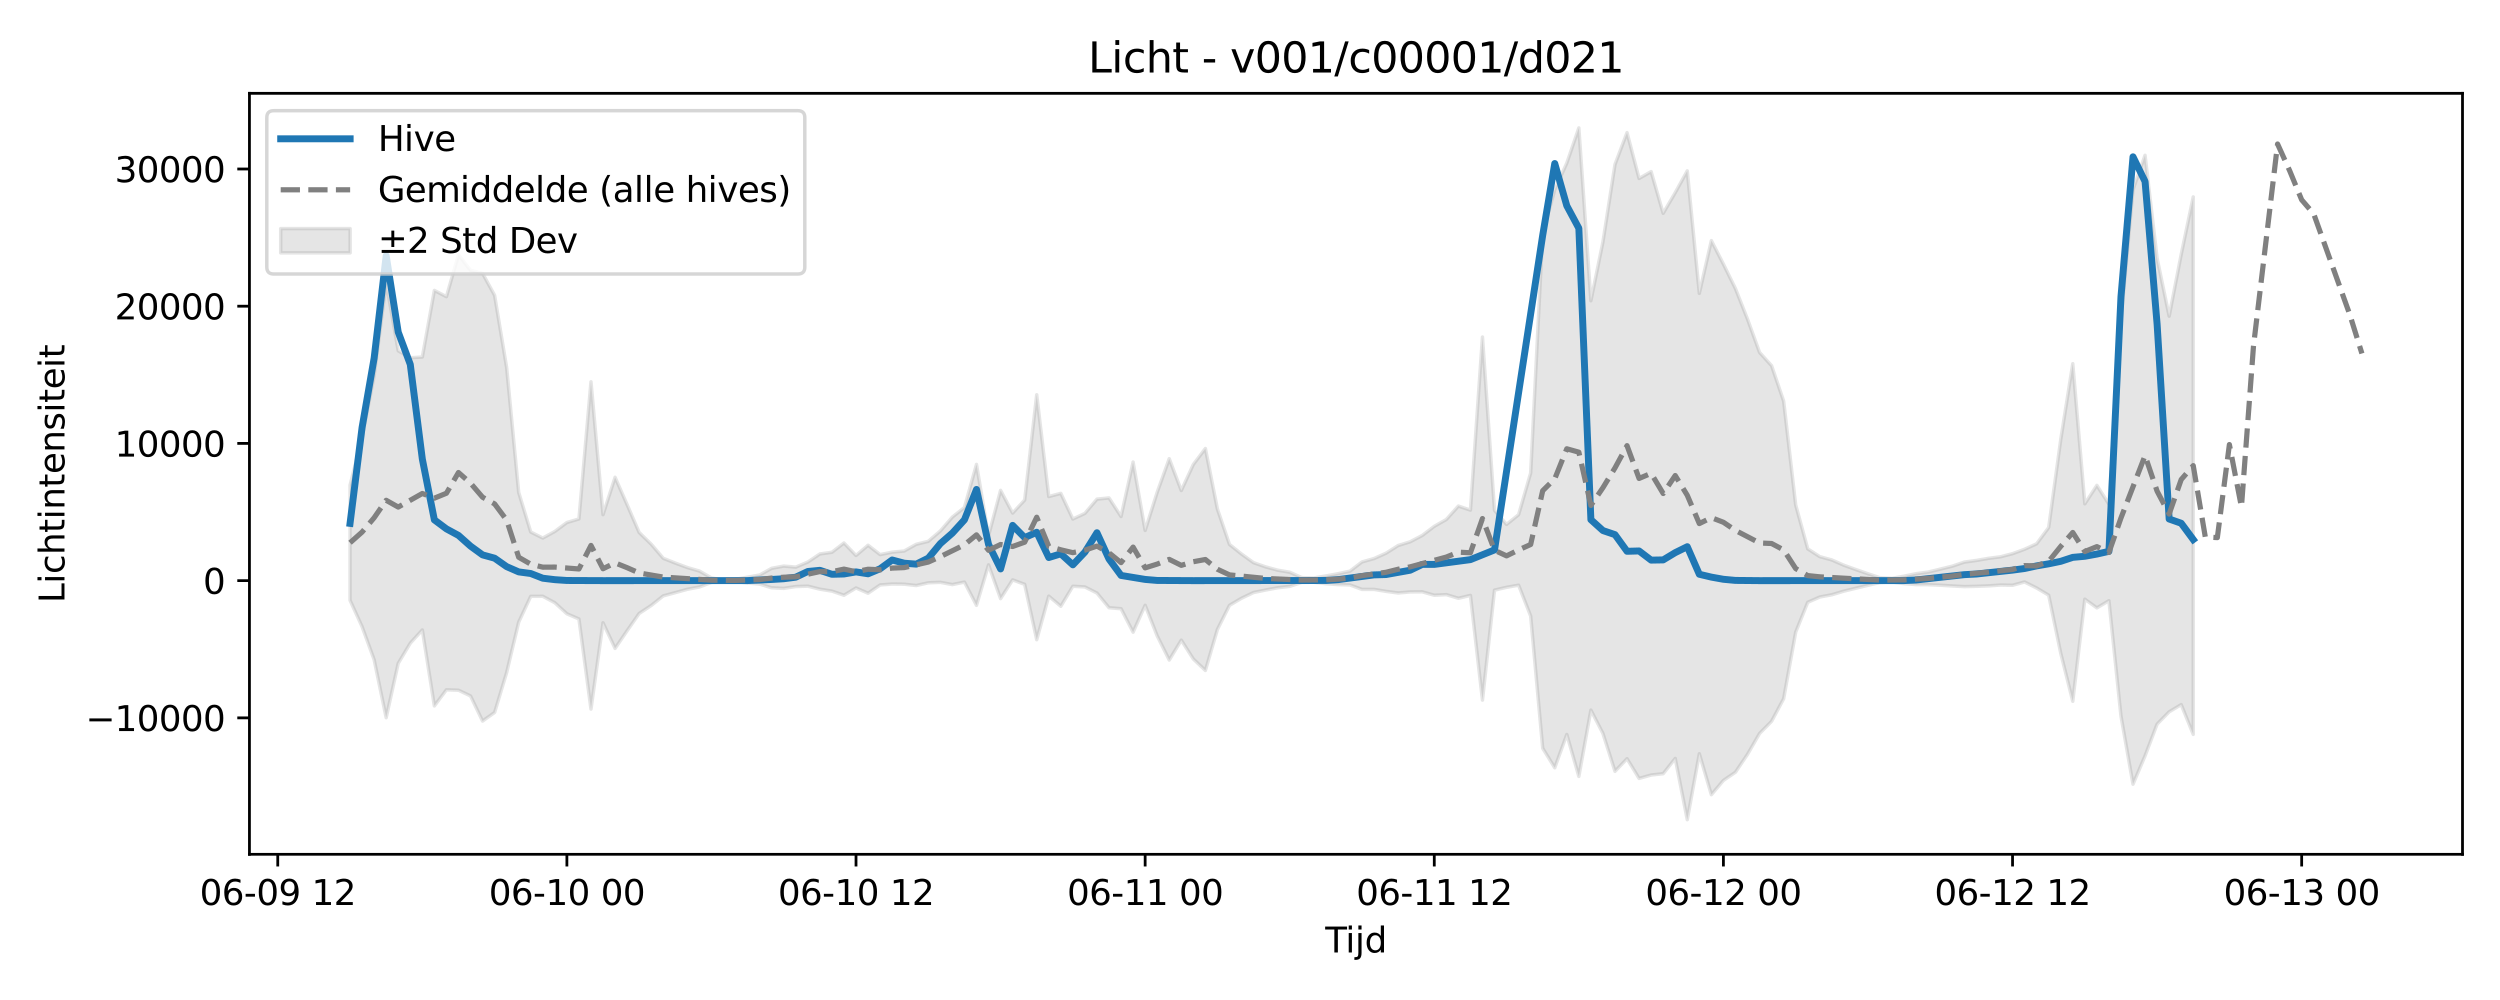 <?xml version="1.0" encoding="utf-8" standalone="no"?>
<!DOCTYPE svg PUBLIC "-//W3C//DTD SVG 1.1//EN"
  "http://www.w3.org/Graphics/SVG/1.1/DTD/svg11.dtd">
<svg xmlns:xlink="http://www.w3.org/1999/xlink" width="720pt" height="288pt" viewBox="0 0 720 288" xmlns="http://www.w3.org/2000/svg" version="1.1">
 <defs>
  <style type="text/css">*{stroke-linejoin: round; stroke-linecap: butt}</style>
 </defs>
 <g id="figure_1">
  <g id="patch_1">
   <path d="M 0 288 
L 720 288 
L 720 0 
L 0 0 
z
" style="fill: #ffffff"/>
  </g>
  <g id="axes_1">
   <g id="patch_2">
    <path d="M 71.84 246.04 
L 709.2 246.04 
L 709.2 26.88 
L 71.84 26.88 
z
" style="fill: #ffffff"/>
   </g>
   <g id="FillBetweenPolyCollection_1">
    <defs>
     <path id="ma1747afd15" d="M 100.811 -148.252 
L 100.811 -115.121 
L 104.28 -107.516 
L 107.75 -98.007 
L 111.22 -81.301 
L 114.689 -96.968 
L 118.159 -102.759 
L 121.628 -106.575 
L 125.098 -84.689 
L 128.567 -89.339 
L 132.037 -89.216 
L 135.507 -87.573 
L 138.976 -80.332 
L 142.446 -82.809 
L 145.915 -94.296 
L 149.385 -108.825 
L 152.854 -116.256 
L 156.324 -116.268 
L 159.794 -114.409 
L 163.263 -111.232 
L 166.733 -109.732 
L 170.202 -83.785 
L 173.672 -108.635 
L 177.141 -101.252 
L 180.611 -106.351 
L 184.081 -111.32 
L 187.55 -113.618 
L 191.02 -116.384 
L 194.489 -117.323 
L 197.959 -118.284 
L 201.428 -118.949 
L 204.898 -120.265 
L 208.368 -120.665 
L 211.837 -120.515 
L 215.307 -120.106 
L 218.776 -119.78 
L 222.246 -118.713 
L 225.715 -118.544 
L 229.185 -119.074 
L 232.655 -119.181 
L 236.124 -118.316 
L 239.594 -117.759 
L 243.063 -116.568 
L 246.533 -118.663 
L 250.002 -117.148 
L 253.472 -119.533 
L 256.942 -119.796 
L 260.411 -119.753 
L 263.881 -119.366 
L 267.35 -120.15 
L 270.82 -120.284 
L 274.289 -119.636 
L 277.759 -120.352 
L 281.229 -113.669 
L 284.698 -125.321 
L 288.168 -115.589 
L 291.637 -120.995 
L 295.107 -119.711 
L 298.576 -103.768 
L 302.046 -116.313 
L 305.516 -113.395 
L 308.985 -119.156 
L 312.455 -118.956 
L 315.924 -117.203 
L 319.394 -112.973 
L 322.863 -112.69 
L 326.333 -105.928 
L 329.803 -113.674 
L 333.272 -104.868 
L 336.742 -97.905 
L 340.211 -103.635 
L 343.681 -98.203 
L 347.15 -94.904 
L 350.62 -106.728 
L 354.09 -113.658 
L 357.559 -115.709 
L 361.029 -117.357 
L 364.498 -118.071 
L 367.968 -118.718 
L 371.437 -119.13 
L 374.907 -120.244 
L 378.377 -120.297 
L 381.846 -119.891 
L 385.316 -119.635 
L 388.785 -119.537 
L 392.255 -118.25 
L 395.724 -118.256 
L 399.194 -117.683 
L 402.663 -117.222 
L 406.133 -117.522 
L 409.603 -117.557 
L 413.072 -116.569 
L 416.542 -116.745 
L 420.011 -115.696 
L 423.481 -116.514 
L 426.95 -86.362 
L 430.42 -118.044 
L 433.89 -118.854 
L 437.359 -119.461 
L 440.829 -110.591 
L 444.298 -72.503 
L 447.768 -66.881 
L 451.237 -76.47 
L 454.707 -64.392 
L 458.177 -83.495 
L 461.646 -76.757 
L 465.116 -65.857 
L 468.585 -69.492 
L 472.055 -63.813 
L 475.524 -64.791 
L 478.994 -65.173 
L 482.464 -69.572 
L 485.933 -51.922 
L 489.403 -70.927 
L 492.872 -59.123 
L 496.342 -63.233 
L 499.811 -65.597 
L 503.281 -70.747 
L 506.751 -76.752 
L 510.22 -80.268 
L 513.69 -86.766 
L 517.159 -105.938 
L 520.629 -114.533 
L 524.098 -116.061 
L 527.568 -116.709 
L 531.038 -117.748 
L 534.507 -118.6 
L 537.977 -119.431 
L 541.446 -120.247 
L 544.916 -120.376 
L 548.385 -119.915 
L 551.855 -119.635 
L 555.325 -119.608 
L 558.794 -119.455 
L 562.264 -119.24 
L 565.733 -119.054 
L 569.203 -119.139 
L 572.672 -119.262 
L 576.142 -119.507 
L 579.612 -119.439 
L 583.081 -120.391 
L 586.551 -118.659 
L 590.02 -116.583 
L 593.49 -99.881 
L 596.959 -86.029 
L 600.429 -115.435 
L 603.899 -112.927 
L 607.368 -114.994 
L 610.838 -81.801 
L 614.307 -62.151 
L 617.777 -70.312 
L 621.246 -79.453 
L 624.716 -82.993 
L 628.186 -85.068 
L 631.655 -76.497 
L 631.655 -231.29 
L 631.655 -231.29 
L 628.186 -214.714 
L 624.716 -196.931 
L 621.246 -213.637 
L 617.777 -243.278 
L 614.307 -233.371 
L 610.838 -195.853 
L 607.368 -142.778 
L 603.899 -148.22 
L 600.429 -142.897 
L 596.959 -183.264 
L 593.49 -161.39 
L 590.02 -136.079 
L 586.551 -131.391 
L 583.081 -129.813 
L 579.612 -128.544 
L 576.142 -127.644 
L 572.672 -127.197 
L 569.203 -126.594 
L 565.733 -126.119 
L 562.264 -124.944 
L 558.794 -124.093 
L 555.325 -123.247 
L 551.855 -122.781 
L 548.385 -122.061 
L 544.916 -121.453 
L 541.446 -121.613 
L 537.977 -122.753 
L 534.507 -123.965 
L 531.038 -125.214 
L 527.568 -126.737 
L 524.098 -127.687 
L 520.629 -129.929 
L 517.159 -142.568 
L 513.69 -172.483 
L 510.22 -182.667 
L 506.751 -186.506 
L 503.281 -196.104 
L 499.811 -204.88 
L 496.342 -211.941 
L 492.872 -218.704 
L 489.403 -203.494 
L 485.933 -238.794 
L 482.464 -232.511 
L 478.994 -226.569 
L 475.524 -238.579 
L 472.055 -236.599 
L 468.585 -249.809 
L 465.116 -240.629 
L 461.646 -218.347 
L 458.177 -201.383 
L 454.707 -251.158 
L 451.237 -241.03 
L 447.768 -233.328 
L 444.298 -220.851 
L 440.829 -151.782 
L 437.359 -139.776 
L 433.89 -136.964 
L 430.42 -141.01 
L 426.95 -190.943 
L 423.481 -141.087 
L 420.011 -142.257 
L 416.542 -138.391 
L 413.072 -136.416 
L 409.603 -133.79 
L 406.133 -131.968 
L 402.663 -130.89 
L 399.194 -128.692 
L 395.724 -127.137 
L 392.255 -126.167 
L 388.785 -123.507 
L 385.316 -122.76 
L 381.846 -122.122 
L 378.377 -121.555 
L 374.907 -121.651 
L 371.437 -123.2 
L 367.968 -123.793 
L 364.498 -124.74 
L 361.029 -125.947 
L 357.559 -128.44 
L 354.09 -131.211 
L 350.62 -141.386 
L 347.15 -158.827 
L 343.681 -154.246 
L 340.211 -146.726 
L 336.742 -155.893 
L 333.272 -146.22 
L 329.803 -135.236 
L 326.333 -154.937 
L 322.863 -139.243 
L 319.394 -144.595 
L 315.924 -144.249 
L 312.455 -140.149 
L 308.985 -138.518 
L 305.516 -145.912 
L 302.046 -144.991 
L 298.576 -174.309 
L 295.107 -143.999 
L 291.637 -140.229 
L 288.168 -146.783 
L 284.698 -133.711 
L 281.229 -154.253 
L 277.759 -141.842 
L 274.289 -139.089 
L 270.82 -135.083 
L 267.35 -132.103 
L 263.881 -131.243 
L 260.411 -129.313 
L 256.942 -128.977 
L 253.472 -128.276 
L 250.002 -130.97 
L 246.533 -128.018 
L 243.063 -131.621 
L 239.594 -128.949 
L 236.124 -128.46 
L 232.655 -126.133 
L 229.185 -124.674 
L 225.715 -124.971 
L 222.246 -124.327 
L 218.776 -122.395 
L 215.307 -121.778 
L 211.837 -121.162 
L 208.368 -120.973 
L 204.898 -121.556 
L 201.428 -123.54 
L 197.959 -124.545 
L 194.489 -125.837 
L 191.02 -127.213 
L 187.55 -131.268 
L 184.081 -134.643 
L 180.611 -142.66 
L 177.141 -150.548 
L 173.672 -139.777 
L 170.202 -178.04 
L 166.733 -138.544 
L 163.263 -137.52 
L 159.794 -134.947 
L 156.324 -133.043 
L 152.854 -134.782 
L 149.385 -146.193 
L 145.915 -182.143 
L 142.446 -202.944 
L 138.976 -209.273 
L 135.507 -210.144 
L 132.037 -214.612 
L 128.567 -202.549 
L 125.098 -204.363 
L 121.628 -185.18 
L 118.159 -184.973 
L 114.689 -186.962 
L 111.22 -206.527 
L 107.75 -179.765 
L 104.28 -162.011 
L 100.811 -148.252 
z
" style="stroke: #808080; stroke-opacity: 0.2"/>
    </defs>
    <g clip-path="url(#p44d97b9243)">
     <use xlink:href="#ma1747afd15" x="0" y="288" style="fill: #808080; fill-opacity: 0.2; stroke: #808080; stroke-opacity: 0.2"/>
    </g>
   </g>
   <g id="matplotlib.axis_1">
    <g id="xtick_1">
     <g id="line2d_1">
      <defs>
       <path id="m0c03db2a53" d="M 0 0 
L 0 3.5 
" style="stroke: #000000; stroke-width: 0.8"/>
      </defs>
      <g>
       <use xlink:href="#m0c03db2a53" x="79.993" y="246.04" style="stroke: #000000; stroke-width: 0.8"/>
      </g>
     </g>
     <g id="text_1">
      <!-- 06-09 12 -->
      <g transform="translate(57.513 260.638) scale(0.1 -0.1)">
       <defs>
        <path id="DejaVuSans-30" d="M 2034 4250 
Q 1547 4250 1301 3770 
Q 1056 3291 1056 2328 
Q 1056 1369 1301 889 
Q 1547 409 2034 409 
Q 2525 409 2770 889 
Q 3016 1369 3016 2328 
Q 3016 3291 2770 3770 
Q 2525 4250 2034 4250 
z
M 2034 4750 
Q 2819 4750 3233 4129 
Q 3647 3509 3647 2328 
Q 3647 1150 3233 529 
Q 2819 -91 2034 -91 
Q 1250 -91 836 529 
Q 422 1150 422 2328 
Q 422 3509 836 4129 
Q 1250 4750 2034 4750 
z
" transform="scale(0.016)"/>
        <path id="DejaVuSans-36" d="M 2113 2584 
Q 1688 2584 1439 2293 
Q 1191 2003 1191 1497 
Q 1191 994 1439 701 
Q 1688 409 2113 409 
Q 2538 409 2786 701 
Q 3034 994 3034 1497 
Q 3034 2003 2786 2293 
Q 2538 2584 2113 2584 
z
M 3366 4563 
L 3366 3988 
Q 3128 4100 2886 4159 
Q 2644 4219 2406 4219 
Q 1781 4219 1451 3797 
Q 1122 3375 1075 2522 
Q 1259 2794 1537 2939 
Q 1816 3084 2150 3084 
Q 2853 3084 3261 2657 
Q 3669 2231 3669 1497 
Q 3669 778 3244 343 
Q 2819 -91 2113 -91 
Q 1303 -91 875 529 
Q 447 1150 447 2328 
Q 447 3434 972 4092 
Q 1497 4750 2381 4750 
Q 2619 4750 2861 4703 
Q 3103 4656 3366 4563 
z
" transform="scale(0.016)"/>
        <path id="DejaVuSans-2d" d="M 313 2009 
L 1997 2009 
L 1997 1497 
L 313 1497 
L 313 2009 
z
" transform="scale(0.016)"/>
        <path id="DejaVuSans-39" d="M 703 97 
L 703 672 
Q 941 559 1184 500 
Q 1428 441 1663 441 
Q 2288 441 2617 861 
Q 2947 1281 2994 2138 
Q 2813 1869 2534 1725 
Q 2256 1581 1919 1581 
Q 1219 1581 811 2004 
Q 403 2428 403 3163 
Q 403 3881 828 4315 
Q 1253 4750 1959 4750 
Q 2769 4750 3195 4129 
Q 3622 3509 3622 2328 
Q 3622 1225 3098 567 
Q 2575 -91 1691 -91 
Q 1453 -91 1209 -44 
Q 966 3 703 97 
z
M 1959 2075 
Q 2384 2075 2632 2365 
Q 2881 2656 2881 3163 
Q 2881 3666 2632 3958 
Q 2384 4250 1959 4250 
Q 1534 4250 1286 3958 
Q 1038 3666 1038 3163 
Q 1038 2656 1286 2365 
Q 1534 2075 1959 2075 
z
" transform="scale(0.016)"/>
        <path id="DejaVuSans-20" transform="scale(0.016)"/>
        <path id="DejaVuSans-31" d="M 794 531 
L 1825 531 
L 1825 4091 
L 703 3866 
L 703 4441 
L 1819 4666 
L 2450 4666 
L 2450 531 
L 3481 531 
L 3481 0 
L 794 0 
L 794 531 
z
" transform="scale(0.016)"/>
        <path id="DejaVuSans-32" d="M 1228 531 
L 3431 531 
L 3431 0 
L 469 0 
L 469 531 
Q 828 903 1448 1529 
Q 2069 2156 2228 2338 
Q 2531 2678 2651 2914 
Q 2772 3150 2772 3378 
Q 2772 3750 2511 3984 
Q 2250 4219 1831 4219 
Q 1534 4219 1204 4116 
Q 875 4013 500 3803 
L 500 4441 
Q 881 4594 1212 4672 
Q 1544 4750 1819 4750 
Q 2544 4750 2975 4387 
Q 3406 4025 3406 3419 
Q 3406 3131 3298 2873 
Q 3191 2616 2906 2266 
Q 2828 2175 2409 1742 
Q 1991 1309 1228 531 
z
" transform="scale(0.016)"/>
       </defs>
       <use xlink:href="#DejaVuSans-30"/>
       <use xlink:href="#DejaVuSans-36" transform="translate(63.623 0)"/>
       <use xlink:href="#DejaVuSans-2d" transform="translate(127.246 0)"/>
       <use xlink:href="#DejaVuSans-30" transform="translate(163.33 0)"/>
       <use xlink:href="#DejaVuSans-39" transform="translate(226.953 0)"/>
       <use xlink:href="#DejaVuSans-20" transform="translate(290.576 0)"/>
       <use xlink:href="#DejaVuSans-31" transform="translate(322.363 0)"/>
       <use xlink:href="#DejaVuSans-32" transform="translate(385.986 0)"/>
      </g>
     </g>
    </g>
    <g id="xtick_2">
     <g id="line2d_2">
      <g>
       <use xlink:href="#m0c03db2a53" x="163.263" y="246.04" style="stroke: #000000; stroke-width: 0.8"/>
      </g>
     </g>
     <g id="text_2">
      <!-- 06-10 00 -->
      <g transform="translate(140.783 260.638) scale(0.1 -0.1)">
       <use xlink:href="#DejaVuSans-30"/>
       <use xlink:href="#DejaVuSans-36" transform="translate(63.623 0)"/>
       <use xlink:href="#DejaVuSans-2d" transform="translate(127.246 0)"/>
       <use xlink:href="#DejaVuSans-31" transform="translate(163.33 0)"/>
       <use xlink:href="#DejaVuSans-30" transform="translate(226.953 0)"/>
       <use xlink:href="#DejaVuSans-20" transform="translate(290.576 0)"/>
       <use xlink:href="#DejaVuSans-30" transform="translate(322.363 0)"/>
       <use xlink:href="#DejaVuSans-30" transform="translate(385.986 0)"/>
      </g>
     </g>
    </g>
    <g id="xtick_3">
     <g id="line2d_3">
      <g>
       <use xlink:href="#m0c03db2a53" x="246.533" y="246.04" style="stroke: #000000; stroke-width: 0.8"/>
      </g>
     </g>
     <g id="text_3">
      <!-- 06-10 12 -->
      <g transform="translate(224.052 260.638) scale(0.1 -0.1)">
       <use xlink:href="#DejaVuSans-30"/>
       <use xlink:href="#DejaVuSans-36" transform="translate(63.623 0)"/>
       <use xlink:href="#DejaVuSans-2d" transform="translate(127.246 0)"/>
       <use xlink:href="#DejaVuSans-31" transform="translate(163.33 0)"/>
       <use xlink:href="#DejaVuSans-30" transform="translate(226.953 0)"/>
       <use xlink:href="#DejaVuSans-20" transform="translate(290.576 0)"/>
       <use xlink:href="#DejaVuSans-31" transform="translate(322.363 0)"/>
       <use xlink:href="#DejaVuSans-32" transform="translate(385.986 0)"/>
      </g>
     </g>
    </g>
    <g id="xtick_4">
     <g id="line2d_4">
      <g>
       <use xlink:href="#m0c03db2a53" x="329.803" y="246.04" style="stroke: #000000; stroke-width: 0.8"/>
      </g>
     </g>
     <g id="text_4">
      <!-- 06-11 00 -->
      <g transform="translate(307.322 260.638) scale(0.1 -0.1)">
       <use xlink:href="#DejaVuSans-30"/>
       <use xlink:href="#DejaVuSans-36" transform="translate(63.623 0)"/>
       <use xlink:href="#DejaVuSans-2d" transform="translate(127.246 0)"/>
       <use xlink:href="#DejaVuSans-31" transform="translate(163.33 0)"/>
       <use xlink:href="#DejaVuSans-31" transform="translate(226.953 0)"/>
       <use xlink:href="#DejaVuSans-20" transform="translate(290.576 0)"/>
       <use xlink:href="#DejaVuSans-30" transform="translate(322.363 0)"/>
       <use xlink:href="#DejaVuSans-30" transform="translate(385.986 0)"/>
      </g>
     </g>
    </g>
    <g id="xtick_5">
     <g id="line2d_5">
      <g>
       <use xlink:href="#m0c03db2a53" x="413.072" y="246.04" style="stroke: #000000; stroke-width: 0.8"/>
      </g>
     </g>
     <g id="text_5">
      <!-- 06-11 12 -->
      <g transform="translate(390.592 260.638) scale(0.1 -0.1)">
       <use xlink:href="#DejaVuSans-30"/>
       <use xlink:href="#DejaVuSans-36" transform="translate(63.623 0)"/>
       <use xlink:href="#DejaVuSans-2d" transform="translate(127.246 0)"/>
       <use xlink:href="#DejaVuSans-31" transform="translate(163.33 0)"/>
       <use xlink:href="#DejaVuSans-31" transform="translate(226.953 0)"/>
       <use xlink:href="#DejaVuSans-20" transform="translate(290.576 0)"/>
       <use xlink:href="#DejaVuSans-31" transform="translate(322.363 0)"/>
       <use xlink:href="#DejaVuSans-32" transform="translate(385.986 0)"/>
      </g>
     </g>
    </g>
    <g id="xtick_6">
     <g id="line2d_6">
      <g>
       <use xlink:href="#m0c03db2a53" x="496.342" y="246.04" style="stroke: #000000; stroke-width: 0.8"/>
      </g>
     </g>
     <g id="text_6">
      <!-- 06-12 00 -->
      <g transform="translate(473.861 260.638) scale(0.1 -0.1)">
       <use xlink:href="#DejaVuSans-30"/>
       <use xlink:href="#DejaVuSans-36" transform="translate(63.623 0)"/>
       <use xlink:href="#DejaVuSans-2d" transform="translate(127.246 0)"/>
       <use xlink:href="#DejaVuSans-31" transform="translate(163.33 0)"/>
       <use xlink:href="#DejaVuSans-32" transform="translate(226.953 0)"/>
       <use xlink:href="#DejaVuSans-20" transform="translate(290.576 0)"/>
       <use xlink:href="#DejaVuSans-30" transform="translate(322.363 0)"/>
       <use xlink:href="#DejaVuSans-30" transform="translate(385.986 0)"/>
      </g>
     </g>
    </g>
    <g id="xtick_7">
     <g id="line2d_7">
      <g>
       <use xlink:href="#m0c03db2a53" x="579.612" y="246.04" style="stroke: #000000; stroke-width: 0.8"/>
      </g>
     </g>
     <g id="text_7">
      <!-- 06-12 12 -->
      <g transform="translate(557.131 260.638) scale(0.1 -0.1)">
       <use xlink:href="#DejaVuSans-30"/>
       <use xlink:href="#DejaVuSans-36" transform="translate(63.623 0)"/>
       <use xlink:href="#DejaVuSans-2d" transform="translate(127.246 0)"/>
       <use xlink:href="#DejaVuSans-31" transform="translate(163.33 0)"/>
       <use xlink:href="#DejaVuSans-32" transform="translate(226.953 0)"/>
       <use xlink:href="#DejaVuSans-20" transform="translate(290.576 0)"/>
       <use xlink:href="#DejaVuSans-31" transform="translate(322.363 0)"/>
       <use xlink:href="#DejaVuSans-32" transform="translate(385.986 0)"/>
      </g>
     </g>
    </g>
    <g id="xtick_8">
     <g id="line2d_8">
      <g>
       <use xlink:href="#m0c03db2a53" x="662.881" y="246.04" style="stroke: #000000; stroke-width: 0.8"/>
      </g>
     </g>
     <g id="text_8">
      <!-- 06-13 00 -->
      <g transform="translate(640.401 260.638) scale(0.1 -0.1)">
       <defs>
        <path id="DejaVuSans-33" d="M 2597 2516 
Q 3050 2419 3304 2112 
Q 3559 1806 3559 1356 
Q 3559 666 3084 287 
Q 2609 -91 1734 -91 
Q 1441 -91 1130 -33 
Q 819 25 488 141 
L 488 750 
Q 750 597 1062 519 
Q 1375 441 1716 441 
Q 2309 441 2620 675 
Q 2931 909 2931 1356 
Q 2931 1769 2642 2001 
Q 2353 2234 1838 2234 
L 1294 2234 
L 1294 2753 
L 1863 2753 
Q 2328 2753 2575 2939 
Q 2822 3125 2822 3475 
Q 2822 3834 2567 4026 
Q 2313 4219 1838 4219 
Q 1578 4219 1281 4162 
Q 984 4106 628 3988 
L 628 4550 
Q 988 4650 1302 4700 
Q 1616 4750 1894 4750 
Q 2613 4750 3031 4423 
Q 3450 4097 3450 3541 
Q 3450 3153 3228 2886 
Q 3006 2619 2597 2516 
z
" transform="scale(0.016)"/>
       </defs>
       <use xlink:href="#DejaVuSans-30"/>
       <use xlink:href="#DejaVuSans-36" transform="translate(63.623 0)"/>
       <use xlink:href="#DejaVuSans-2d" transform="translate(127.246 0)"/>
       <use xlink:href="#DejaVuSans-31" transform="translate(163.33 0)"/>
       <use xlink:href="#DejaVuSans-33" transform="translate(226.953 0)"/>
       <use xlink:href="#DejaVuSans-20" transform="translate(290.576 0)"/>
       <use xlink:href="#DejaVuSans-30" transform="translate(322.363 0)"/>
       <use xlink:href="#DejaVuSans-30" transform="translate(385.986 0)"/>
      </g>
     </g>
    </g>
    <g id="text_9">
     <!-- Tijd -->
     <g transform="translate(381.67 274.317) scale(0.1 -0.1)">
      <defs>
       <path id="DejaVuSans-54" d="M -19 4666 
L 3928 4666 
L 3928 4134 
L 2272 4134 
L 2272 0 
L 1638 0 
L 1638 4134 
L -19 4134 
L -19 4666 
z
" transform="scale(0.016)"/>
       <path id="DejaVuSans-69" d="M 603 3500 
L 1178 3500 
L 1178 0 
L 603 0 
L 603 3500 
z
M 603 4863 
L 1178 4863 
L 1178 4134 
L 603 4134 
L 603 4863 
z
" transform="scale(0.016)"/>
       <path id="DejaVuSans-6a" d="M 603 3500 
L 1178 3500 
L 1178 -63 
Q 1178 -731 923 -1031 
Q 669 -1331 103 -1331 
L -116 -1331 
L -116 -844 
L 38 -844 
Q 366 -844 484 -692 
Q 603 -541 603 -63 
L 603 3500 
z
M 603 4863 
L 1178 4863 
L 1178 4134 
L 603 4134 
L 603 4863 
z
" transform="scale(0.016)"/>
       <path id="DejaVuSans-64" d="M 2906 2969 
L 2906 4863 
L 3481 4863 
L 3481 0 
L 2906 0 
L 2906 525 
Q 2725 213 2448 61 
Q 2172 -91 1784 -91 
Q 1150 -91 751 415 
Q 353 922 353 1747 
Q 353 2572 751 3078 
Q 1150 3584 1784 3584 
Q 2172 3584 2448 3432 
Q 2725 3281 2906 2969 
z
M 947 1747 
Q 947 1113 1208 752 
Q 1469 391 1925 391 
Q 2381 391 2643 752 
Q 2906 1113 2906 1747 
Q 2906 2381 2643 2742 
Q 2381 3103 1925 3103 
Q 1469 3103 1208 2742 
Q 947 2381 947 1747 
z
" transform="scale(0.016)"/>
      </defs>
      <use xlink:href="#DejaVuSans-54"/>
      <use xlink:href="#DejaVuSans-69" transform="translate(57.959 0)"/>
      <use xlink:href="#DejaVuSans-6a" transform="translate(85.742 0)"/>
      <use xlink:href="#DejaVuSans-64" transform="translate(113.525 0)"/>
     </g>
    </g>
   </g>
   <g id="matplotlib.axis_2">
    <g id="ytick_1">
     <g id="line2d_9">
      <defs>
       <path id="mbdfcd2051e" d="M 0 0 
L -3.5 0 
" style="stroke: #000000; stroke-width: 0.8"/>
      </defs>
      <g>
       <use xlink:href="#mbdfcd2051e" x="71.84" y="206.743" style="stroke: #000000; stroke-width: 0.8"/>
      </g>
     </g>
     <g id="text_10">
      <!-- −10000 -->
      <g transform="translate(24.648 210.542) scale(0.1 -0.1)">
       <defs>
        <path id="DejaVuSans-2212" d="M 678 2272 
L 4684 2272 
L 4684 1741 
L 678 1741 
L 678 2272 
z
" transform="scale(0.016)"/>
       </defs>
       <use xlink:href="#DejaVuSans-2212"/>
       <use xlink:href="#DejaVuSans-31" transform="translate(83.789 0)"/>
       <use xlink:href="#DejaVuSans-30" transform="translate(147.412 0)"/>
       <use xlink:href="#DejaVuSans-30" transform="translate(211.035 0)"/>
       <use xlink:href="#DejaVuSans-30" transform="translate(274.658 0)"/>
       <use xlink:href="#DejaVuSans-30" transform="translate(338.281 0)"/>
      </g>
     </g>
    </g>
    <g id="ytick_2">
     <g id="line2d_10">
      <g>
       <use xlink:href="#mbdfcd2051e" x="71.84" y="167.224" style="stroke: #000000; stroke-width: 0.8"/>
      </g>
     </g>
     <g id="text_11">
      <!-- 0 -->
      <g transform="translate(58.477 171.024) scale(0.1 -0.1)">
       <use xlink:href="#DejaVuSans-30"/>
      </g>
     </g>
    </g>
    <g id="ytick_3">
     <g id="line2d_11">
      <g>
       <use xlink:href="#mbdfcd2051e" x="71.84" y="127.706" style="stroke: #000000; stroke-width: 0.8"/>
      </g>
     </g>
     <g id="text_12">
      <!-- 10000 -->
      <g transform="translate(33.028 131.505) scale(0.1 -0.1)">
       <use xlink:href="#DejaVuSans-31"/>
       <use xlink:href="#DejaVuSans-30" transform="translate(63.623 0)"/>
       <use xlink:href="#DejaVuSans-30" transform="translate(127.246 0)"/>
       <use xlink:href="#DejaVuSans-30" transform="translate(190.869 0)"/>
       <use xlink:href="#DejaVuSans-30" transform="translate(254.492 0)"/>
      </g>
     </g>
    </g>
    <g id="ytick_4">
     <g id="line2d_12">
      <g>
       <use xlink:href="#mbdfcd2051e" x="71.84" y="88.187" style="stroke: #000000; stroke-width: 0.8"/>
      </g>
     </g>
     <g id="text_13">
      <!-- 20000 -->
      <g transform="translate(33.028 91.986) scale(0.1 -0.1)">
       <use xlink:href="#DejaVuSans-32"/>
       <use xlink:href="#DejaVuSans-30" transform="translate(63.623 0)"/>
       <use xlink:href="#DejaVuSans-30" transform="translate(127.246 0)"/>
       <use xlink:href="#DejaVuSans-30" transform="translate(190.869 0)"/>
       <use xlink:href="#DejaVuSans-30" transform="translate(254.492 0)"/>
      </g>
     </g>
    </g>
    <g id="ytick_5">
     <g id="line2d_13">
      <g>
       <use xlink:href="#mbdfcd2051e" x="71.84" y="48.669" style="stroke: #000000; stroke-width: 0.8"/>
      </g>
     </g>
     <g id="text_14">
      <!-- 30000 -->
      <g transform="translate(33.028 52.468) scale(0.1 -0.1)">
       <use xlink:href="#DejaVuSans-33"/>
       <use xlink:href="#DejaVuSans-30" transform="translate(63.623 0)"/>
       <use xlink:href="#DejaVuSans-30" transform="translate(127.246 0)"/>
       <use xlink:href="#DejaVuSans-30" transform="translate(190.869 0)"/>
       <use xlink:href="#DejaVuSans-30" transform="translate(254.492 0)"/>
      </g>
     </g>
    </g>
    <g id="text_15">
     <!-- Lichtintensiteit -->
     <g transform="translate(18.568 173.656) rotate(-90) scale(0.1 -0.1)">
      <defs>
       <path id="DejaVuSans-4c" d="M 628 4666 
L 1259 4666 
L 1259 531 
L 3531 531 
L 3531 0 
L 628 0 
L 628 4666 
z
" transform="scale(0.016)"/>
       <path id="DejaVuSans-63" d="M 3122 3366 
L 3122 2828 
Q 2878 2963 2633 3030 
Q 2388 3097 2138 3097 
Q 1578 3097 1268 2742 
Q 959 2388 959 1747 
Q 959 1106 1268 751 
Q 1578 397 2138 397 
Q 2388 397 2633 464 
Q 2878 531 3122 666 
L 3122 134 
Q 2881 22 2623 -34 
Q 2366 -91 2075 -91 
Q 1284 -91 818 406 
Q 353 903 353 1747 
Q 353 2603 823 3093 
Q 1294 3584 2113 3584 
Q 2378 3584 2631 3529 
Q 2884 3475 3122 3366 
z
" transform="scale(0.016)"/>
       <path id="DejaVuSans-68" d="M 3513 2113 
L 3513 0 
L 2938 0 
L 2938 2094 
Q 2938 2591 2744 2837 
Q 2550 3084 2163 3084 
Q 1697 3084 1428 2787 
Q 1159 2491 1159 1978 
L 1159 0 
L 581 0 
L 581 4863 
L 1159 4863 
L 1159 2956 
Q 1366 3272 1645 3428 
Q 1925 3584 2291 3584 
Q 2894 3584 3203 3211 
Q 3513 2838 3513 2113 
z
" transform="scale(0.016)"/>
       <path id="DejaVuSans-74" d="M 1172 4494 
L 1172 3500 
L 2356 3500 
L 2356 3053 
L 1172 3053 
L 1172 1153 
Q 1172 725 1289 603 
Q 1406 481 1766 481 
L 2356 481 
L 2356 0 
L 1766 0 
Q 1100 0 847 248 
Q 594 497 594 1153 
L 594 3053 
L 172 3053 
L 172 3500 
L 594 3500 
L 594 4494 
L 1172 4494 
z
" transform="scale(0.016)"/>
       <path id="DejaVuSans-6e" d="M 3513 2113 
L 3513 0 
L 2938 0 
L 2938 2094 
Q 2938 2591 2744 2837 
Q 2550 3084 2163 3084 
Q 1697 3084 1428 2787 
Q 1159 2491 1159 1978 
L 1159 0 
L 581 0 
L 581 3500 
L 1159 3500 
L 1159 2956 
Q 1366 3272 1645 3428 
Q 1925 3584 2291 3584 
Q 2894 3584 3203 3211 
Q 3513 2838 3513 2113 
z
" transform="scale(0.016)"/>
       <path id="DejaVuSans-65" d="M 3597 1894 
L 3597 1613 
L 953 1613 
Q 991 1019 1311 708 
Q 1631 397 2203 397 
Q 2534 397 2845 478 
Q 3156 559 3463 722 
L 3463 178 
Q 3153 47 2828 -22 
Q 2503 -91 2169 -91 
Q 1331 -91 842 396 
Q 353 884 353 1716 
Q 353 2575 817 3079 
Q 1281 3584 2069 3584 
Q 2775 3584 3186 3129 
Q 3597 2675 3597 1894 
z
M 3022 2063 
Q 3016 2534 2758 2815 
Q 2500 3097 2075 3097 
Q 1594 3097 1305 2825 
Q 1016 2553 972 2059 
L 3022 2063 
z
" transform="scale(0.016)"/>
       <path id="DejaVuSans-73" d="M 2834 3397 
L 2834 2853 
Q 2591 2978 2328 3040 
Q 2066 3103 1784 3103 
Q 1356 3103 1142 2972 
Q 928 2841 928 2578 
Q 928 2378 1081 2264 
Q 1234 2150 1697 2047 
L 1894 2003 
Q 2506 1872 2764 1633 
Q 3022 1394 3022 966 
Q 3022 478 2636 193 
Q 2250 -91 1575 -91 
Q 1294 -91 989 -36 
Q 684 19 347 128 
L 347 722 
Q 666 556 975 473 
Q 1284 391 1588 391 
Q 1994 391 2212 530 
Q 2431 669 2431 922 
Q 2431 1156 2273 1281 
Q 2116 1406 1581 1522 
L 1381 1569 
Q 847 1681 609 1914 
Q 372 2147 372 2553 
Q 372 3047 722 3315 
Q 1072 3584 1716 3584 
Q 2034 3584 2315 3537 
Q 2597 3491 2834 3397 
z
" transform="scale(0.016)"/>
      </defs>
      <use xlink:href="#DejaVuSans-4c"/>
      <use xlink:href="#DejaVuSans-69" transform="translate(55.713 0)"/>
      <use xlink:href="#DejaVuSans-63" transform="translate(83.496 0)"/>
      <use xlink:href="#DejaVuSans-68" transform="translate(138.477 0)"/>
      <use xlink:href="#DejaVuSans-74" transform="translate(201.855 0)"/>
      <use xlink:href="#DejaVuSans-69" transform="translate(241.064 0)"/>
      <use xlink:href="#DejaVuSans-6e" transform="translate(268.848 0)"/>
      <use xlink:href="#DejaVuSans-74" transform="translate(332.227 0)"/>
      <use xlink:href="#DejaVuSans-65" transform="translate(371.436 0)"/>
      <use xlink:href="#DejaVuSans-6e" transform="translate(432.959 0)"/>
      <use xlink:href="#DejaVuSans-73" transform="translate(496.338 0)"/>
      <use xlink:href="#DejaVuSans-69" transform="translate(548.438 0)"/>
      <use xlink:href="#DejaVuSans-74" transform="translate(576.221 0)"/>
      <use xlink:href="#DejaVuSans-65" transform="translate(615.43 0)"/>
      <use xlink:href="#DejaVuSans-69" transform="translate(676.953 0)"/>
      <use xlink:href="#DejaVuSans-74" transform="translate(704.736 0)"/>
     </g>
    </g>
   </g>
   <g id="line2d_14">
    <path d="M 100.811 150.732 
L 104.28 123.107 
L 107.75 103.141 
L 111.22 73.649 
L 114.689 95.651 
L 118.159 104.952 
L 121.628 132.198 
L 125.098 149.724 
L 128.567 152.313 
L 132.037 154.194 
L 135.507 157.282 
L 138.976 159.806 
L 142.446 160.756 
L 145.915 163.188 
L 149.385 164.706 
L 152.854 165.173 
L 156.324 166.526 
L 159.794 166.945 
L 163.263 167.179 
L 173.672 167.224 
L 215.307 167.206 
L 222.246 166.889 
L 225.715 166.677 
L 229.185 166.23 
L 232.655 164.588 
L 236.124 164.25 
L 239.594 165.396 
L 243.063 165.308 
L 246.533 164.708 
L 250.002 165.253 
L 253.472 163.809 
L 256.942 161.276 
L 260.411 162.2 
L 263.881 162.47 
L 267.35 160.746 
L 270.82 156.557 
L 274.289 153.524 
L 277.759 149.705 
L 281.229 140.964 
L 284.698 156.794 
L 288.168 163.849 
L 291.637 151.314 
L 295.107 154.831 
L 298.576 153.294 
L 302.046 160.568 
L 305.516 159.504 
L 308.985 162.668 
L 312.455 159.006 
L 315.924 153.427 
L 319.394 161 
L 322.863 165.727 
L 329.803 166.875 
L 333.272 167.168 
L 343.681 167.224 
L 381.846 167.18 
L 385.316 166.94 
L 395.724 165.57 
L 399.194 165.466 
L 406.133 164.224 
L 409.603 162.555 
L 413.072 162.551 
L 423.481 161.172 
L 430.42 158.375 
L 444.298 67.746 
L 447.768 47.098 
L 451.237 59.266 
L 454.707 65.741 
L 458.177 149.667 
L 461.646 152.803 
L 465.116 153.976 
L 468.585 158.772 
L 472.055 158.675 
L 475.524 161.314 
L 478.994 161.253 
L 482.464 159.161 
L 485.933 157.449 
L 489.403 165.389 
L 492.872 166.21 
L 496.342 166.834 
L 499.811 167.158 
L 506.751 167.224 
L 548.385 167.206 
L 551.855 167.036 
L 565.733 165.5 
L 569.203 165.319 
L 579.612 164.195 
L 583.081 163.732 
L 586.551 162.977 
L 590.02 162.382 
L 593.49 161.661 
L 596.959 160.52 
L 600.429 160.209 
L 603.899 159.574 
L 607.368 158.787 
L 610.838 85.471 
L 614.307 45.166 
L 617.777 52.274 
L 621.246 93.371 
L 624.716 149.475 
L 628.186 150.696 
L 631.655 155.389 
L 631.655 155.389 
" clip-path="url(#p44d97b9243)" style="fill: none; stroke: #1f77b4; stroke-width: 2; stroke-linecap: square"/>
   </g>
   <g id="line2d_15">
    <path d="M 100.811 156.314 
L 104.28 153.236 
L 107.75 149.114 
L 111.22 144.086 
L 114.689 146.035 
L 121.628 142.123 
L 125.098 143.474 
L 128.567 142.056 
L 132.037 136.086 
L 135.507 139.142 
L 138.976 143.197 
L 142.446 145.123 
L 145.915 149.781 
L 149.385 160.491 
L 152.854 162.481 
L 156.324 163.344 
L 159.794 163.322 
L 166.733 163.862 
L 170.202 157.087 
L 173.672 163.794 
L 177.141 162.1 
L 180.611 163.494 
L 184.081 165.018 
L 191.02 166.201 
L 204.898 167.089 
L 211.837 167.162 
L 218.776 166.912 
L 222.246 166.48 
L 225.715 166.242 
L 229.185 166.126 
L 236.124 164.612 
L 239.594 164.646 
L 243.063 163.906 
L 246.533 164.659 
L 250.002 163.941 
L 253.472 164.096 
L 256.942 163.613 
L 260.411 163.467 
L 267.35 161.874 
L 270.82 160.317 
L 277.759 156.903 
L 281.229 154.039 
L 284.698 158.484 
L 288.168 156.814 
L 291.637 157.388 
L 295.107 156.145 
L 298.576 148.962 
L 302.046 157.348 
L 305.516 158.346 
L 308.985 159.163 
L 312.455 158.448 
L 315.924 157.274 
L 319.394 159.216 
L 322.863 162.034 
L 326.333 157.567 
L 329.803 163.545 
L 333.272 162.456 
L 336.742 161.101 
L 340.211 162.819 
L 343.681 161.776 
L 347.15 161.135 
L 350.62 163.943 
L 354.09 165.566 
L 364.498 166.594 
L 374.907 167.052 
L 381.846 166.993 
L 385.316 166.802 
L 388.785 166.478 
L 392.255 165.792 
L 399.194 164.813 
L 402.663 163.944 
L 406.133 163.255 
L 416.542 160.432 
L 420.011 159.023 
L 423.481 159.199 
L 426.95 149.348 
L 430.42 158.473 
L 433.89 160.091 
L 437.359 158.381 
L 440.829 156.813 
L 444.298 141.323 
L 447.768 137.895 
L 451.237 129.25 
L 454.707 130.225 
L 458.177 145.561 
L 461.646 140.448 
L 465.116 134.757 
L 468.585 128.349 
L 472.055 137.794 
L 475.524 136.315 
L 478.994 142.129 
L 482.464 136.958 
L 485.933 142.642 
L 489.403 150.789 
L 492.872 149.086 
L 496.342 150.413 
L 499.811 152.761 
L 506.751 156.371 
L 510.22 156.533 
L 513.69 158.376 
L 517.159 163.747 
L 520.629 165.769 
L 524.098 166.126 
L 531.038 166.519 
L 541.446 167.07 
L 548.385 167.012 
L 555.325 166.573 
L 562.264 165.908 
L 565.733 165.413 
L 572.672 164.771 
L 579.612 164.009 
L 583.081 162.898 
L 586.551 162.975 
L 590.02 161.669 
L 593.49 157.364 
L 596.959 153.354 
L 600.429 158.834 
L 603.899 157.427 
L 607.368 159.114 
L 610.838 149.173 
L 617.777 131.205 
L 621.246 141.455 
L 624.716 148.038 
L 628.186 138.109 
L 631.655 134.107 
L 635.125 154.656 
L 638.594 154.829 
L 642.064 128.035 
L 645.533 146.007 
L 649.003 99.69 
L 655.942 41.475 
L 659.412 49.145 
L 662.881 57.554 
L 666.351 61.591 
L 676.76 90.657 
L 680.229 101.805 
L 680.229 101.805 
" clip-path="url(#p44d97b9243)" style="fill: none; stroke-dasharray: 5.55,2.4; stroke-dashoffset: 0; stroke: #808080; stroke-width: 1.5"/>
   </g>
   <g id="patch_3">
    <path d="M 71.84 246.04 
L 71.84 26.88 
" style="fill: none; stroke: #000000; stroke-width: 0.8; stroke-linejoin: miter; stroke-linecap: square"/>
   </g>
   <g id="patch_4">
    <path d="M 709.2 246.04 
L 709.2 26.88 
" style="fill: none; stroke: #000000; stroke-width: 0.8; stroke-linejoin: miter; stroke-linecap: square"/>
   </g>
   <g id="patch_5">
    <path d="M 71.84 246.04 
L 709.2 246.04 
" style="fill: none; stroke: #000000; stroke-width: 0.8; stroke-linejoin: miter; stroke-linecap: square"/>
   </g>
   <g id="patch_6">
    <path d="M 71.84 26.88 
L 709.2 26.88 
" style="fill: none; stroke: #000000; stroke-width: 0.8; stroke-linejoin: miter; stroke-linecap: square"/>
   </g>
   <g id="text_16">
    <!-- Licht - v001/c00001/d021 -->
    <g transform="translate(313.383 20.88) scale(0.12 -0.12)">
     <defs>
      <path id="DejaVuSans-76" d="M 191 3500 
L 800 3500 
L 1894 563 
L 2988 3500 
L 3597 3500 
L 2284 0 
L 1503 0 
L 191 3500 
z
" transform="scale(0.016)"/>
      <path id="DejaVuSans-2f" d="M 1625 4666 
L 2156 4666 
L 531 -594 
L 0 -594 
L 1625 4666 
z
" transform="scale(0.016)"/>
     </defs>
     <use xlink:href="#DejaVuSans-4c"/>
     <use xlink:href="#DejaVuSans-69" transform="translate(55.713 0)"/>
     <use xlink:href="#DejaVuSans-63" transform="translate(83.496 0)"/>
     <use xlink:href="#DejaVuSans-68" transform="translate(138.477 0)"/>
     <use xlink:href="#DejaVuSans-74" transform="translate(201.855 0)"/>
     <use xlink:href="#DejaVuSans-20" transform="translate(241.064 0)"/>
     <use xlink:href="#DejaVuSans-2d" transform="translate(272.852 0)"/>
     <use xlink:href="#DejaVuSans-20" transform="translate(308.936 0)"/>
     <use xlink:href="#DejaVuSans-76" transform="translate(340.723 0)"/>
     <use xlink:href="#DejaVuSans-30" transform="translate(399.902 0)"/>
     <use xlink:href="#DejaVuSans-30" transform="translate(463.525 0)"/>
     <use xlink:href="#DejaVuSans-31" transform="translate(527.148 0)"/>
     <use xlink:href="#DejaVuSans-2f" transform="translate(590.771 0)"/>
     <use xlink:href="#DejaVuSans-63" transform="translate(624.463 0)"/>
     <use xlink:href="#DejaVuSans-30" transform="translate(679.443 0)"/>
     <use xlink:href="#DejaVuSans-30" transform="translate(743.066 0)"/>
     <use xlink:href="#DejaVuSans-30" transform="translate(806.689 0)"/>
     <use xlink:href="#DejaVuSans-30" transform="translate(870.312 0)"/>
     <use xlink:href="#DejaVuSans-31" transform="translate(933.936 0)"/>
     <use xlink:href="#DejaVuSans-2f" transform="translate(997.559 0)"/>
     <use xlink:href="#DejaVuSans-64" transform="translate(1031.25 0)"/>
     <use xlink:href="#DejaVuSans-30" transform="translate(1094.727 0)"/>
     <use xlink:href="#DejaVuSans-32" transform="translate(1158.35 0)"/>
     <use xlink:href="#DejaVuSans-31" transform="translate(1221.973 0)"/>
    </g>
   </g>
   <g id="legend_1">
    <g id="patch_7">
     <path d="M 78.84 78.914 
L 229.784 78.914 
Q 231.784 78.914 231.784 76.914 
L 231.784 33.88 
Q 231.784 31.88 229.784 31.88 
L 78.84 31.88 
Q 76.84 31.88 76.84 33.88 
L 76.84 76.914 
Q 76.84 78.914 78.84 78.914 
z
" style="fill: #ffffff; opacity: 0.8; stroke: #cccccc; stroke-linejoin: miter"/>
    </g>
    <g id="line2d_16">
     <path d="M 80.84 39.978 
L 90.84 39.978 
L 100.84 39.978 
" style="fill: none; stroke: #1f77b4; stroke-width: 2; stroke-linecap: square"/>
    </g>
    <g id="text_17">
     <!-- Hive -->
     <g transform="translate(108.84 43.478) scale(0.1 -0.1)">
      <defs>
       <path id="DejaVuSans-48" d="M 628 4666 
L 1259 4666 
L 1259 2753 
L 3553 2753 
L 3553 4666 
L 4184 4666 
L 4184 0 
L 3553 0 
L 3553 2222 
L 1259 2222 
L 1259 0 
L 628 0 
L 628 4666 
z
" transform="scale(0.016)"/>
      </defs>
      <use xlink:href="#DejaVuSans-48"/>
      <use xlink:href="#DejaVuSans-69" transform="translate(75.195 0)"/>
      <use xlink:href="#DejaVuSans-76" transform="translate(102.979 0)"/>
      <use xlink:href="#DejaVuSans-65" transform="translate(162.158 0)"/>
     </g>
    </g>
    <g id="line2d_17">
     <path d="M 80.84 54.657 
L 90.84 54.657 
L 100.84 54.657 
" style="fill: none; stroke-dasharray: 5.55,2.4; stroke-dashoffset: 0; stroke: #808080; stroke-width: 1.5"/>
    </g>
    <g id="text_18">
     <!-- Gemiddelde (alle hives) -->
     <g transform="translate(108.84 58.157) scale(0.1 -0.1)">
      <defs>
       <path id="DejaVuSans-47" d="M 3809 666 
L 3809 1919 
L 2778 1919 
L 2778 2438 
L 4434 2438 
L 4434 434 
Q 4069 175 3628 42 
Q 3188 -91 2688 -91 
Q 1594 -91 976 548 
Q 359 1188 359 2328 
Q 359 3472 976 4111 
Q 1594 4750 2688 4750 
Q 3144 4750 3555 4637 
Q 3966 4525 4313 4306 
L 4313 3634 
Q 3963 3931 3569 4081 
Q 3175 4231 2741 4231 
Q 1884 4231 1454 3753 
Q 1025 3275 1025 2328 
Q 1025 1384 1454 906 
Q 1884 428 2741 428 
Q 3075 428 3337 486 
Q 3600 544 3809 666 
z
" transform="scale(0.016)"/>
       <path id="DejaVuSans-6d" d="M 3328 2828 
Q 3544 3216 3844 3400 
Q 4144 3584 4550 3584 
Q 5097 3584 5394 3201 
Q 5691 2819 5691 2113 
L 5691 0 
L 5113 0 
L 5113 2094 
Q 5113 2597 4934 2840 
Q 4756 3084 4391 3084 
Q 3944 3084 3684 2787 
Q 3425 2491 3425 1978 
L 3425 0 
L 2847 0 
L 2847 2094 
Q 2847 2600 2669 2842 
Q 2491 3084 2119 3084 
Q 1678 3084 1418 2786 
Q 1159 2488 1159 1978 
L 1159 0 
L 581 0 
L 581 3500 
L 1159 3500 
L 1159 2956 
Q 1356 3278 1631 3431 
Q 1906 3584 2284 3584 
Q 2666 3584 2933 3390 
Q 3200 3197 3328 2828 
z
" transform="scale(0.016)"/>
       <path id="DejaVuSans-6c" d="M 603 4863 
L 1178 4863 
L 1178 0 
L 603 0 
L 603 4863 
z
" transform="scale(0.016)"/>
       <path id="DejaVuSans-28" d="M 1984 4856 
Q 1566 4138 1362 3434 
Q 1159 2731 1159 2009 
Q 1159 1288 1364 580 
Q 1569 -128 1984 -844 
L 1484 -844 
Q 1016 -109 783 600 
Q 550 1309 550 2009 
Q 550 2706 781 3412 
Q 1013 4119 1484 4856 
L 1984 4856 
z
" transform="scale(0.016)"/>
       <path id="DejaVuSans-61" d="M 2194 1759 
Q 1497 1759 1228 1600 
Q 959 1441 959 1056 
Q 959 750 1161 570 
Q 1363 391 1709 391 
Q 2188 391 2477 730 
Q 2766 1069 2766 1631 
L 2766 1759 
L 2194 1759 
z
M 3341 1997 
L 3341 0 
L 2766 0 
L 2766 531 
Q 2569 213 2275 61 
Q 1981 -91 1556 -91 
Q 1019 -91 701 211 
Q 384 513 384 1019 
Q 384 1609 779 1909 
Q 1175 2209 1959 2209 
L 2766 2209 
L 2766 2266 
Q 2766 2663 2505 2880 
Q 2244 3097 1772 3097 
Q 1472 3097 1187 3025 
Q 903 2953 641 2809 
L 641 3341 
Q 956 3463 1253 3523 
Q 1550 3584 1831 3584 
Q 2591 3584 2966 3190 
Q 3341 2797 3341 1997 
z
" transform="scale(0.016)"/>
       <path id="DejaVuSans-29" d="M 513 4856 
L 1013 4856 
Q 1481 4119 1714 3412 
Q 1947 2706 1947 2009 
Q 1947 1309 1714 600 
Q 1481 -109 1013 -844 
L 513 -844 
Q 928 -128 1133 580 
Q 1338 1288 1338 2009 
Q 1338 2731 1133 3434 
Q 928 4138 513 4856 
z
" transform="scale(0.016)"/>
      </defs>
      <use xlink:href="#DejaVuSans-47"/>
      <use xlink:href="#DejaVuSans-65" transform="translate(77.49 0)"/>
      <use xlink:href="#DejaVuSans-6d" transform="translate(139.014 0)"/>
      <use xlink:href="#DejaVuSans-69" transform="translate(236.426 0)"/>
      <use xlink:href="#DejaVuSans-64" transform="translate(264.209 0)"/>
      <use xlink:href="#DejaVuSans-64" transform="translate(327.686 0)"/>
      <use xlink:href="#DejaVuSans-65" transform="translate(391.162 0)"/>
      <use xlink:href="#DejaVuSans-6c" transform="translate(452.686 0)"/>
      <use xlink:href="#DejaVuSans-64" transform="translate(480.469 0)"/>
      <use xlink:href="#DejaVuSans-65" transform="translate(543.945 0)"/>
      <use xlink:href="#DejaVuSans-20" transform="translate(605.469 0)"/>
      <use xlink:href="#DejaVuSans-28" transform="translate(637.256 0)"/>
      <use xlink:href="#DejaVuSans-61" transform="translate(676.27 0)"/>
      <use xlink:href="#DejaVuSans-6c" transform="translate(737.549 0)"/>
      <use xlink:href="#DejaVuSans-6c" transform="translate(765.332 0)"/>
      <use xlink:href="#DejaVuSans-65" transform="translate(793.115 0)"/>
      <use xlink:href="#DejaVuSans-20" transform="translate(854.639 0)"/>
      <use xlink:href="#DejaVuSans-68" transform="translate(886.426 0)"/>
      <use xlink:href="#DejaVuSans-69" transform="translate(949.805 0)"/>
      <use xlink:href="#DejaVuSans-76" transform="translate(977.588 0)"/>
      <use xlink:href="#DejaVuSans-65" transform="translate(1036.768 0)"/>
      <use xlink:href="#DejaVuSans-73" transform="translate(1098.291 0)"/>
      <use xlink:href="#DejaVuSans-29" transform="translate(1150.391 0)"/>
     </g>
    </g>
    <g id="patch_8">
     <path d="M 80.84 72.835 
L 100.84 72.835 
L 100.84 65.835 
L 80.84 65.835 
z
" style="fill: #808080; fill-opacity: 0.2; stroke: #808080; stroke-opacity: 0.2; stroke-linejoin: miter"/>
    </g>
    <g id="text_19">
     <!-- ±2 Std Dev -->
     <g transform="translate(108.84 72.835) scale(0.1 -0.1)">
      <defs>
       <path id="DejaVuSans-b1" d="M 2944 4013 
L 2944 2803 
L 4684 2803 
L 4684 2272 
L 2944 2272 
L 2944 1063 
L 2419 1063 
L 2419 2272 
L 678 2272 
L 678 2803 
L 2419 2803 
L 2419 4013 
L 2944 4013 
z
M 678 531 
L 4684 531 
L 4684 0 
L 678 0 
L 678 531 
z
" transform="scale(0.016)"/>
       <path id="DejaVuSans-53" d="M 3425 4513 
L 3425 3897 
Q 3066 4069 2747 4153 
Q 2428 4238 2131 4238 
Q 1616 4238 1336 4038 
Q 1056 3838 1056 3469 
Q 1056 3159 1242 3001 
Q 1428 2844 1947 2747 
L 2328 2669 
Q 3034 2534 3370 2195 
Q 3706 1856 3706 1288 
Q 3706 609 3251 259 
Q 2797 -91 1919 -91 
Q 1588 -91 1214 -16 
Q 841 59 441 206 
L 441 856 
Q 825 641 1194 531 
Q 1563 422 1919 422 
Q 2459 422 2753 634 
Q 3047 847 3047 1241 
Q 3047 1584 2836 1778 
Q 2625 1972 2144 2069 
L 1759 2144 
Q 1053 2284 737 2584 
Q 422 2884 422 3419 
Q 422 4038 858 4394 
Q 1294 4750 2059 4750 
Q 2388 4750 2728 4690 
Q 3069 4631 3425 4513 
z
" transform="scale(0.016)"/>
       <path id="DejaVuSans-44" d="M 1259 4147 
L 1259 519 
L 2022 519 
Q 2988 519 3436 956 
Q 3884 1394 3884 2338 
Q 3884 3275 3436 3711 
Q 2988 4147 2022 4147 
L 1259 4147 
z
M 628 4666 
L 1925 4666 
Q 3281 4666 3915 4102 
Q 4550 3538 4550 2338 
Q 4550 1131 3912 565 
Q 3275 0 1925 0 
L 628 0 
L 628 4666 
z
" transform="scale(0.016)"/>
      </defs>
      <use xlink:href="#DejaVuSans-b1"/>
      <use xlink:href="#DejaVuSans-32" transform="translate(83.789 0)"/>
      <use xlink:href="#DejaVuSans-20" transform="translate(147.412 0)"/>
      <use xlink:href="#DejaVuSans-53" transform="translate(179.199 0)"/>
      <use xlink:href="#DejaVuSans-74" transform="translate(242.676 0)"/>
      <use xlink:href="#DejaVuSans-64" transform="translate(281.885 0)"/>
      <use xlink:href="#DejaVuSans-20" transform="translate(345.361 0)"/>
      <use xlink:href="#DejaVuSans-44" transform="translate(377.148 0)"/>
      <use xlink:href="#DejaVuSans-65" transform="translate(454.15 0)"/>
      <use xlink:href="#DejaVuSans-76" transform="translate(515.674 0)"/>
     </g>
    </g>
   </g>
  </g>
 </g>
 <defs>
  <clipPath id="p44d97b9243">
   <rect x="71.84" y="26.88" width="637.36" height="219.16"/>
  </clipPath>
 </defs>
</svg>
